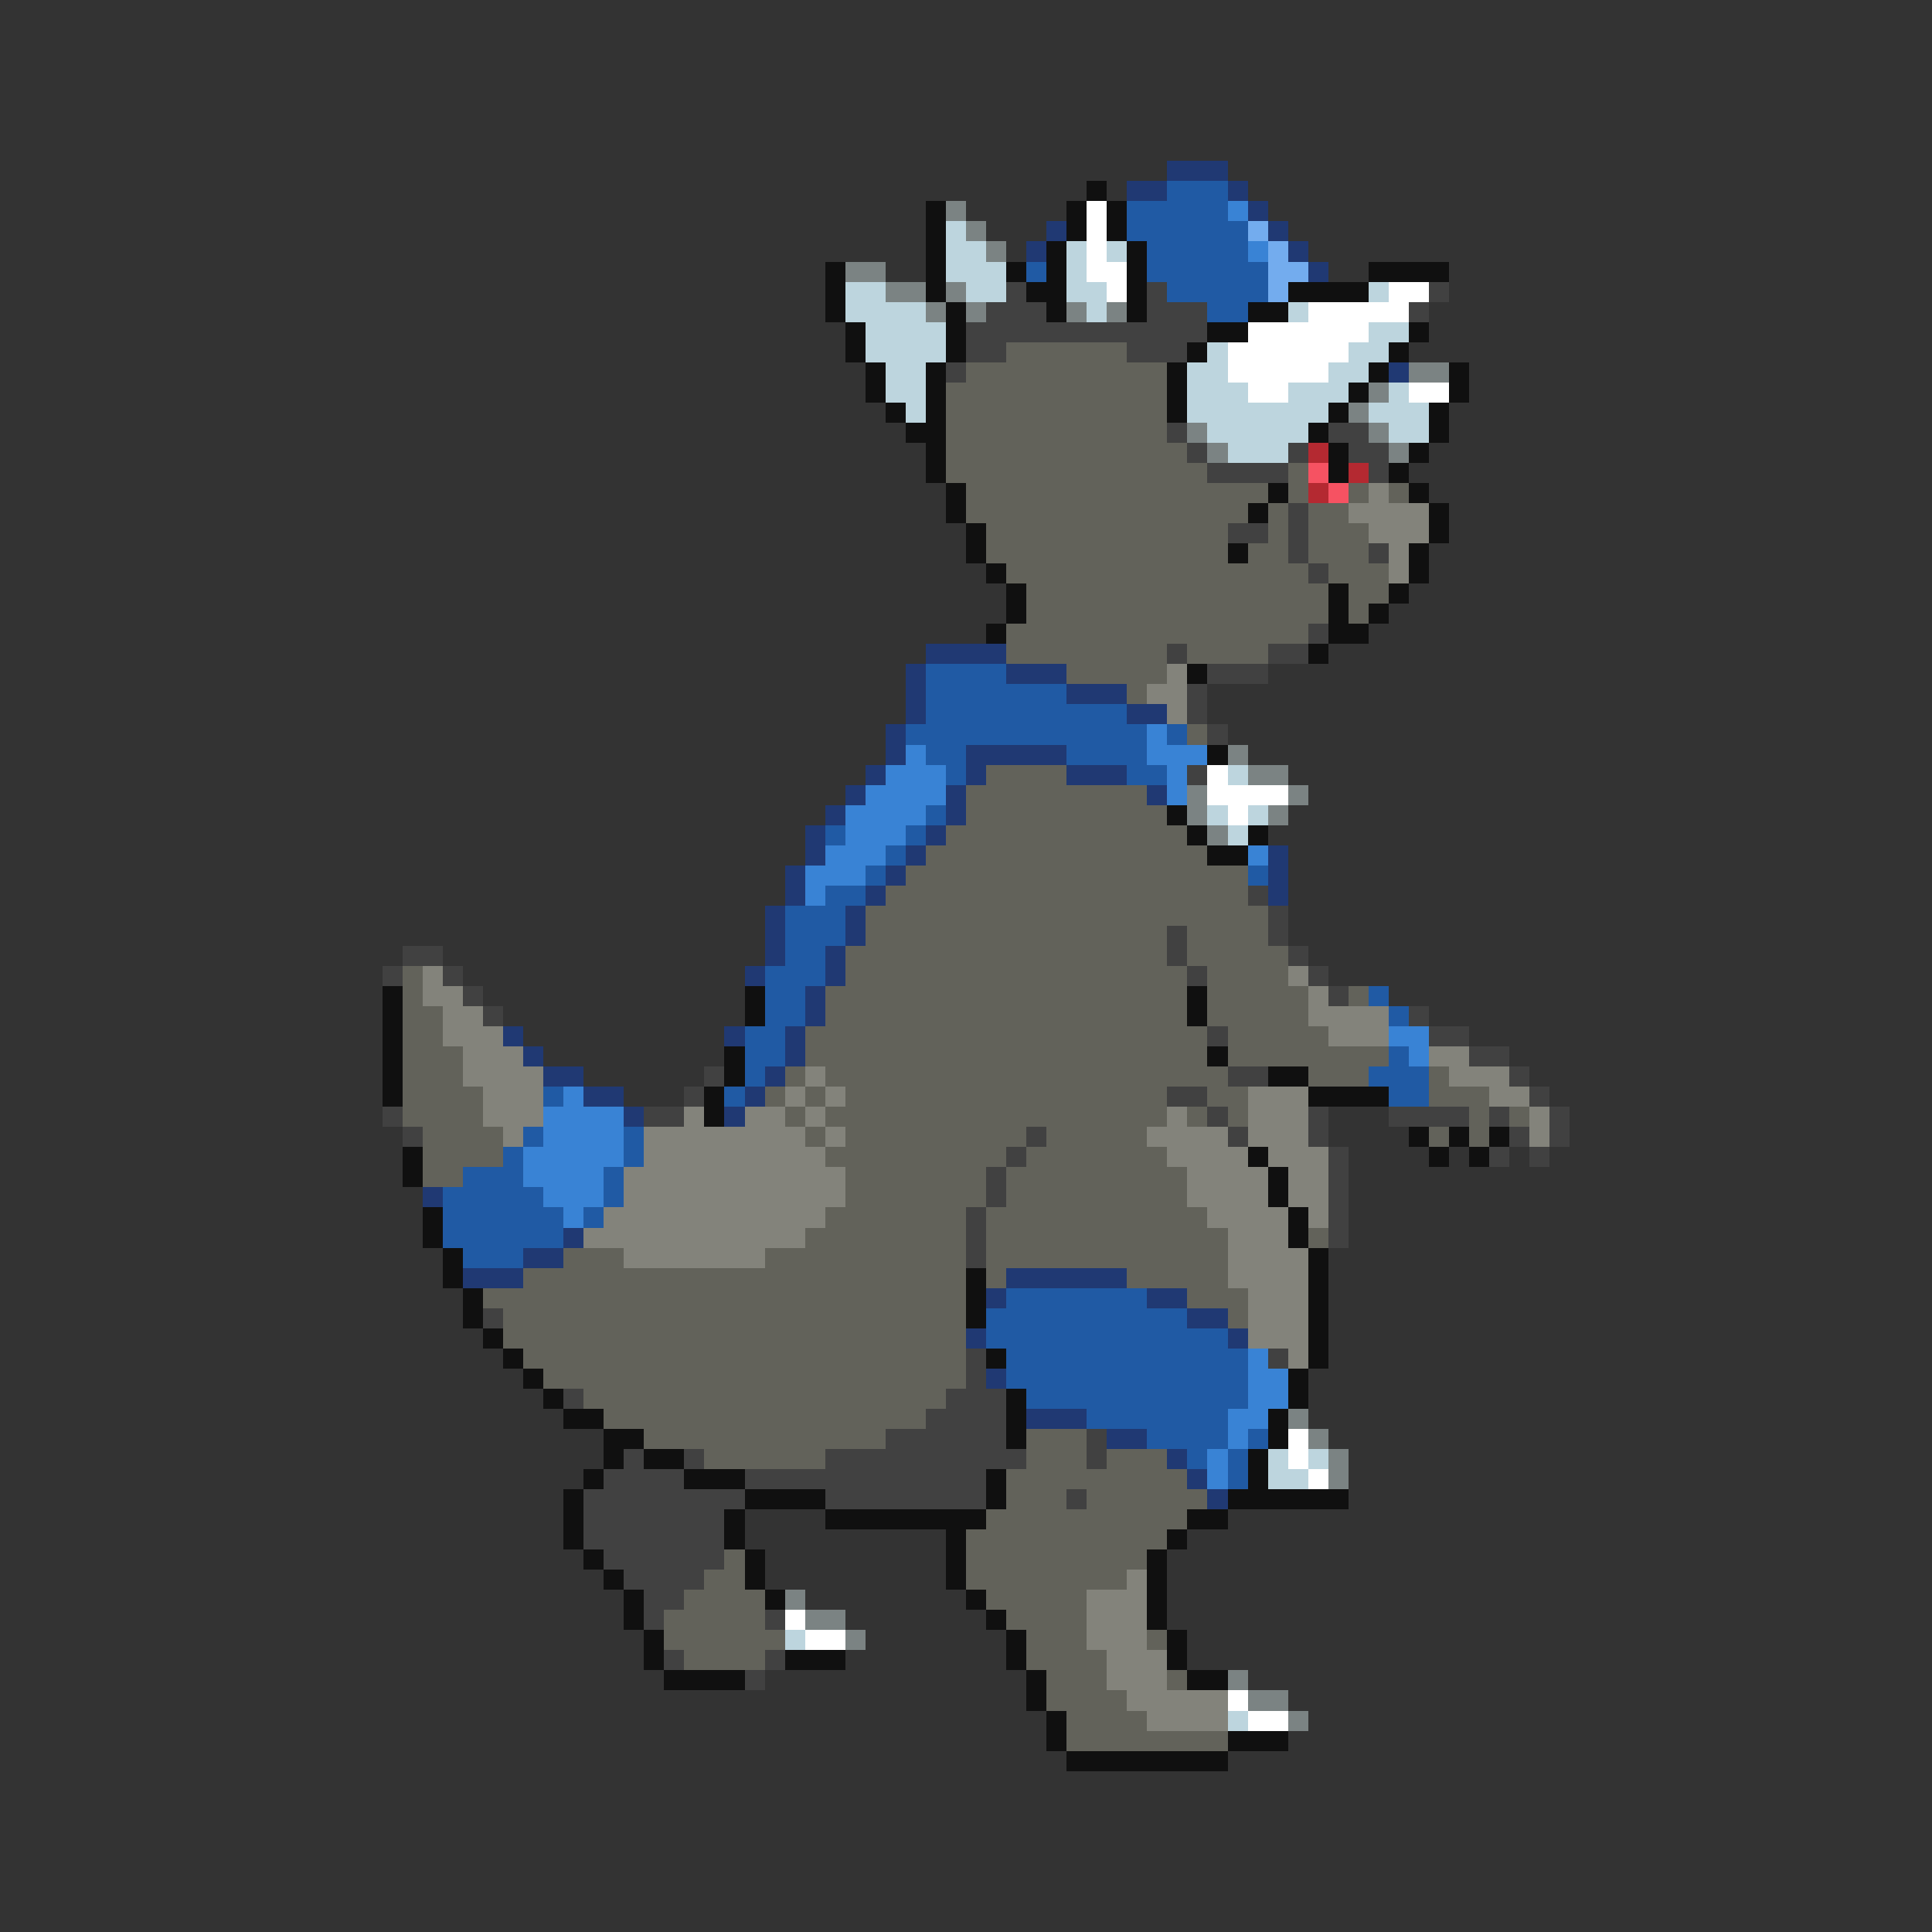 <svg xmlns="http://www.w3.org/2000/svg" viewBox="0 -0.5 96 96" shape-rendering="crispEdges">
<rect x="0" y="-0.5" width="96" height="96" fill="#333333" stroke="none"/>
<path stroke="#203973" d="M58 8h3M56 9h2M61 9h1M62 10h1M52 11h1M63 11h1M51 12h1M64 12h1M65 13h1M69 18h1M46 32h4M45 33h1M50 33h3M45 34h1M53 34h3M45 35h1M56 35h2M44 36h1M44 37h1M48 37h5M43 38h1M48 38h1M53 38h3M42 39h1M47 39h1M57 39h1M41 40h1M47 40h1M40 41h1M46 41h1M40 42h1M45 42h1M63 42h1M39 43h1M44 43h1M63 43h1M39 44h1M43 44h1M63 44h1M38 45h1M42 45h1M38 46h1M42 46h1M38 47h1M41 47h1M37 48h1M41 48h1M40 49h1M40 50h1M25 51h1M36 51h1M39 51h1M26 52h1M39 52h1M27 53h2M38 53h1M29 54h2M37 54h1M31 55h1M36 55h1M21 59h1M28 61h1M26 62h2M23 63h3M50 63h6M49 64h1M57 64h2M59 65h2M48 66h1M61 66h1M49 68h1M51 70h3M55 71h2M58 72h1M59 73h1M60 74h1" />
<path stroke="#101010" d="M54 9h1M46 10h1M53 10h1M55 10h1M46 11h1M53 11h1M55 11h1M46 12h1M52 12h1M56 12h1M41 13h1M46 13h1M50 13h1M52 13h1M56 13h1M68 13h4M41 14h1M46 14h1M51 14h2M56 14h1M64 14h4M41 15h1M47 15h1M52 15h1M56 15h1M62 15h2M42 16h1M47 16h1M60 16h2M70 16h1M42 17h1M47 17h1M59 17h1M69 17h1M43 18h1M46 18h1M58 18h1M68 18h1M72 18h1M43 19h1M46 19h1M58 19h1M67 19h1M72 19h1M44 20h1M46 20h1M58 20h1M66 20h1M71 20h1M45 21h2M65 21h1M71 21h1M46 22h1M66 22h1M70 22h1M46 23h1M66 23h1M69 23h1M47 24h1M63 24h1M70 24h1M47 25h1M62 25h1M71 25h1M48 26h1M71 26h1M48 27h1M61 27h1M70 27h1M49 28h1M70 28h1M50 29h1M66 29h1M69 29h1M50 30h1M66 30h1M68 30h1M49 31h1M66 31h2M65 32h1M59 33h1M60 37h1M58 40h1M59 41h1M62 41h1M60 42h2M19 49h1M37 49h1M59 49h1M19 50h1M37 50h1M59 50h1M19 51h1M19 52h1M36 52h1M60 52h1M19 53h1M36 53h1M63 53h2M19 54h1M35 54h1M65 54h4M35 55h1M70 56h1M72 56h1M74 56h1M20 57h1M62 57h1M71 57h1M73 57h1M20 58h1M63 58h1M63 59h1M21 60h1M64 60h1M21 61h1M64 61h1M22 62h1M65 62h1M22 63h1M48 63h1M65 63h1M23 64h1M48 64h1M65 64h1M23 65h1M48 65h1M65 65h1M24 66h1M65 66h1M25 67h1M49 67h1M65 67h1M26 68h1M64 68h1M27 69h1M50 69h1M64 69h1M28 70h2M50 70h1M63 70h1M30 71h2M50 71h1M63 71h1M30 72h1M32 72h2M62 72h1M29 73h1M34 73h3M49 73h1M62 73h1M28 74h1M37 74h4M49 74h1M61 74h6M28 75h1M36 75h1M41 75h8M59 75h2M28 76h1M36 76h1M47 76h1M58 76h1M29 77h1M37 77h1M47 77h1M57 77h1M30 78h1M37 78h1M47 78h1M57 78h1M31 79h1M38 79h1M48 79h1M57 79h1M31 80h1M49 80h1M57 80h1M32 81h1M50 81h1M58 81h1M32 82h1M39 82h3M50 82h1M58 82h1M33 83h4M51 83h1M59 83h2M51 84h1M52 85h1M52 86h1M61 86h3M53 87h8" />
<path stroke="#205aa4" d="M58 9h3M56 10h5M56 11h6M57 12h5M51 13h1M57 13h6M58 14h5M60 15h2M46 33h4M46 34h7M46 35h10M45 36h12M58 36h1M46 37h2M53 37h4M47 38h1M56 38h2M46 40h1M41 41h1M45 41h1M44 42h1M43 43h1M62 43h1M41 44h2M39 45h3M39 46h3M39 47h2M38 48h3M38 49h2M68 49h1M38 50h2M69 50h1M37 51h2M37 52h2M69 52h1M37 53h1M68 53h3M27 54h1M36 54h1M69 54h2M26 56h1M31 56h1M25 57h1M31 57h1M23 58h3M30 58h1M22 59h5M30 59h1M22 60h6M29 60h1M22 61h6M23 62h3M50 64h7M49 65h10M49 66h12M50 67h12M50 68h12M51 69h11M54 70h7M57 71h4M62 71h1M59 72h1M61 72h1M61 73h1" />
<path stroke="#7b8383" d="M47 10h1M48 11h1M49 12h1M42 13h2M44 14h2M47 14h1M46 15h1M48 15h1M53 15h1M55 15h1M70 18h2M68 19h1M67 20h1M59 21h1M68 21h1M60 22h1M69 22h1M61 37h1M62 38h2M59 39h1M64 39h1M59 40h1M63 40h1M60 41h1M64 70h1M65 71h1M66 72h1M66 73h1M39 79h1M40 80h2M42 81h1M61 83h1M62 84h2M64 85h1" />
<path stroke="#ffffff" d="M54 10h1M54 11h1M54 12h1M54 13h2M55 14h1M69 14h2M65 15h5M62 16h6M61 17h6M61 18h5M62 19h2M70 19h2M60 38h1M60 39h4M61 40h1M64 71h1M64 72h1M65 73h1M39 80h1M40 81h2M61 84h1M62 85h2" />
<path stroke="#3983d5" d="M61 10h1M62 12h1M57 36h1M45 37h1M57 37h3M44 38h3M58 38h1M43 39h4M58 39h1M42 40h4M42 41h3M41 42h3M62 42h1M40 43h3M40 44h1M69 51h2M70 52h1M28 54h1M27 55h4M27 56h4M26 57h5M26 58h4M27 59h3M28 60h1M62 67h1M62 68h2M62 69h2M61 70h2M61 71h1M60 72h1M60 73h1" />
<path stroke="#bdd5de" d="M47 11h1M47 12h2M53 12h1M55 12h1M47 13h3M53 13h1M42 14h2M48 14h2M53 14h2M68 14h1M42 15h4M54 15h1M64 15h1M43 16h4M68 16h2M43 17h4M60 17h1M67 17h2M44 18h2M59 18h2M66 18h2M44 19h2M59 19h3M64 19h3M69 19h1M45 20h1M59 20h7M68 20h3M60 21h5M69 21h2M61 22h3M61 38h1M60 40h1M62 40h1M61 41h1M63 72h1M65 72h1M63 73h2M39 81h1M61 85h1" />
<path stroke="#73acee" d="M62 11h1M63 12h1M63 13h2M63 14h1" />
<path stroke="#414141" d="M50 14h1M57 14h1M71 14h1M49 15h3M57 15h3M70 15h1M48 16h12M48 17h2M56 17h3M47 18h1M58 21h1M66 21h2M59 22h1M64 22h1M67 22h2M60 23h4M68 23h1M64 25h1M61 26h2M64 26h1M64 27h1M68 27h1M65 28h1M65 31h1M58 32h1M63 32h2M60 33h3M59 34h1M59 35h1M60 36h1M59 38h1M62 44h1M63 45h1M58 46h1M63 46h1M20 47h2M58 47h1M64 47h1M19 48h1M22 48h1M59 48h1M65 48h1M23 49h1M66 49h1M24 50h1M70 50h1M60 51h1M71 51h2M73 52h2M35 53h1M61 53h2M75 53h1M34 54h1M58 54h2M76 54h1M19 55h1M32 55h2M60 55h1M65 55h1M69 55h4M74 55h1M77 55h1M20 56h1M51 56h1M61 56h1M65 56h1M75 56h1M77 56h1M50 57h1M66 57h1M74 57h1M76 57h1M49 58h1M66 58h1M49 59h1M66 59h1M48 60h1M66 60h1M48 61h1M66 61h1M48 62h1M24 65h1M48 67h1M63 67h1M48 68h1M28 69h1M47 69h3M46 70h4M44 71h6M54 71h1M31 72h1M34 72h1M41 72h10M54 72h1M30 73h4M37 73h12M29 74h8M41 74h8M53 74h1M29 75h7M29 76h7M30 77h6M31 78h4M32 79h2M32 80h1M38 80h1M33 82h1M38 82h1M37 83h1" />
<path stroke="#62625a" d="M50 17h6M48 18h10M47 19h11M47 20h11M47 21h11M47 22h12M47 23h13M64 23h1M48 24h15M64 24h1M67 24h1M69 24h1M48 25h14M63 25h1M65 25h2M49 26h12M63 26h1M65 26h3M49 27h12M62 27h2M65 27h3M50 28h15M66 28h3M51 29h15M67 29h2M51 30h15M67 30h1M50 31h15M50 32h8M59 32h4M53 33h5M56 34h1M59 36h1M49 38h4M48 39h9M48 40h10M47 41h12M46 42h14M45 43h17M44 44h18M43 45h20M43 46h15M59 46h4M42 47h16M59 47h5M20 48h1M42 48h17M60 48h4M20 49h1M41 49h18M60 49h5M67 49h1M20 50h2M41 50h18M60 50h5M20 51h2M40 51h20M61 51h5M20 52h3M40 52h20M61 52h8M20 53h3M39 53h1M41 53h20M65 53h3M71 53h1M20 54h4M38 54h1M40 54h1M42 54h16M60 54h2M71 54h3M20 55h4M39 55h1M41 55h17M59 55h1M61 55h1M73 55h1M75 55h1M21 56h4M40 56h1M42 56h9M52 56h5M71 56h1M73 56h1M21 57h4M41 57h9M51 57h7M21 58h2M42 58h7M50 58h9M42 59h7M50 59h9M41 60h7M49 60h11M40 61h8M49 61h12M65 61h1M28 62h3M38 62h10M49 62h12M26 63h22M49 63h1M56 63h5M24 64h24M59 64h3M25 65h23M61 65h1M25 66h23M26 67h22M27 68h21M29 69h18M30 70h16M32 71h12M51 71h3M35 72h6M51 72h3M55 72h3M50 73h9M50 74h3M54 74h6M49 75h10M48 76h10M36 77h1M48 77h9M35 78h2M48 78h8M34 79h4M49 79h5M33 80h5M50 80h4M33 81h6M51 81h3M57 81h1M34 82h4M51 82h4M52 83h3M58 83h1M52 84h4M53 85h4M53 86h8" />
<path stroke="#b42931" d="M65 22h1M67 23h1M65 24h1" />
<path stroke="#f65262" d="M65 23h1M66 24h1" />
<path stroke="#83837b" d="M68 24h1M67 25h4M68 26h3M69 27h1M69 28h1M58 33h1M57 34h2M58 35h1M21 48h1M64 48h1M21 49h2M65 49h1M22 50h2M65 50h4M22 51h3M66 51h3M23 52h3M71 52h2M23 53h4M40 53h1M72 53h3M24 54h3M39 54h1M41 54h1M62 54h3M74 54h2M24 55h3M34 55h1M37 55h2M40 55h1M58 55h1M62 55h3M76 55h1M25 56h1M32 56h8M41 56h1M57 56h4M62 56h3M76 56h1M32 57h9M58 57h4M63 57h3M31 58h11M59 58h4M64 58h2M31 59h11M59 59h4M64 59h2M30 60h11M60 60h4M65 60h1M29 61h11M61 61h3M31 62h7M61 62h4M61 63h4M62 64h3M62 65h3M62 66h3M64 67h1M56 78h1M54 79h3M54 80h3M54 81h3M55 82h3M55 83h3M56 84h5M57 85h4" />
</svg>